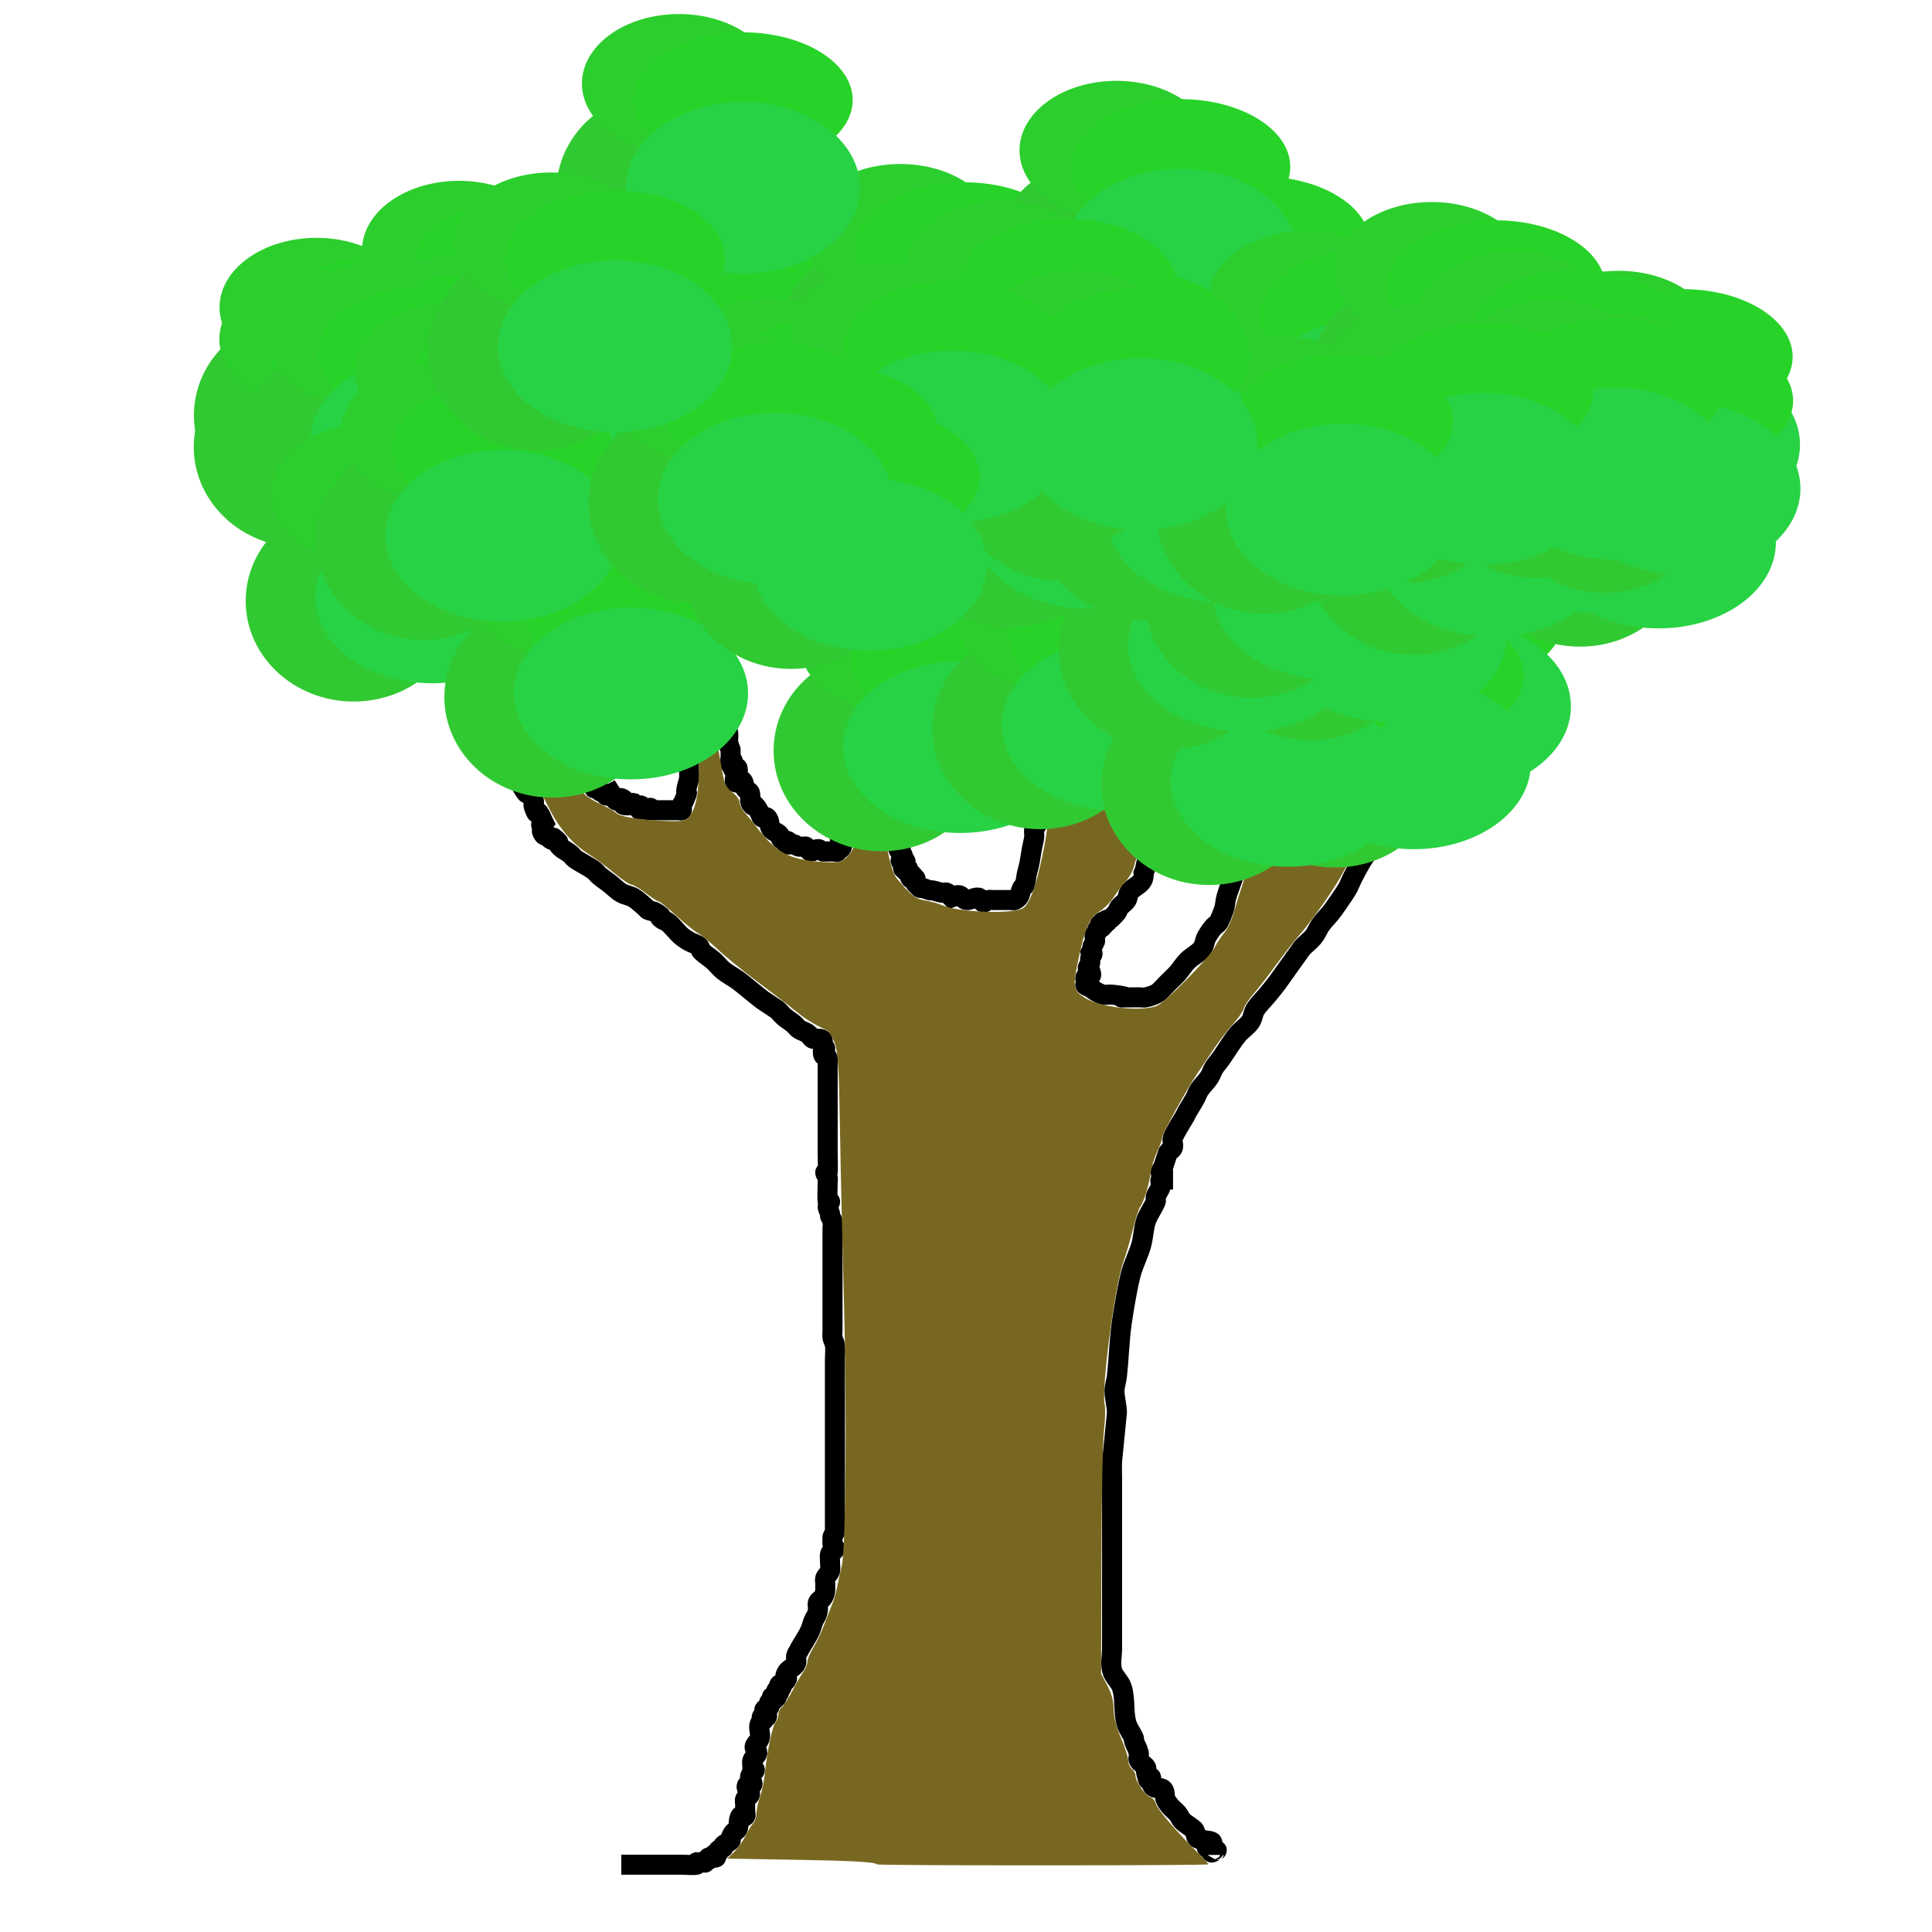 <?xml version="1.0" encoding="UTF-8" standalone="no"?>
<!-- Created with Inkscape (http://www.inkscape.org/) -->

<svg
   xmlns:dc="http://purl.org/dc/elements/1.1/"
   xmlns:cc="http://creativecommons.org/ns#"
   xmlns:rdf="http://www.w3.org/1999/02/22-rdf-syntax-ns#"
   xmlns:svg="http://www.w3.org/2000/svg"
   xmlns="http://www.w3.org/2000/svg"
   xmlns:xlink="http://www.w3.org/1999/xlink"
   xmlns:sodipodi="http://sodipodi.sourceforge.net/DTD/sodipodi-0.dtd"
   xmlns:inkscape="http://www.inkscape.org/namespaces/inkscape"
   width="64"
   height="64"
   id="svg4152"
   version="1.1"
   inkscape:version="0.91 r13725"
   viewBox="0 0 64 64"
   sodipodi:docname="tree.svg"
   inkscape:export-filename="/Users/chillerdragon/Desktop/git/StickGame/tree.png"
   inkscape:export-xdpi="1440"
   inkscape:export-ydpi="1440">
  <defs
     id="defs4154" />
  <sodipodi:namedview
     id="base"
     pagecolor="#ffffff"
     bordercolor="#666666"
     borderopacity="1.0"
     inkscape:pageopacity="0.0"
     inkscape:pageshadow="2"
     inkscape:zoom="8.25"
     inkscape:cx="19.178251"
     inkscape:cy="31.340133"
     inkscape:current-layer="layer1"
     showgrid="true"
     inkscape:document-units="px"
     inkscape:grid-bbox="true"
     inkscape:window-width="1440"
     inkscape:window-height="790"
     inkscape:window-x="72"
     inkscape:window-y="103"
     inkscape:window-maximized="0" />
  <g
     id="layer1"
     inkscape:label="Layer 1"
     inkscape:groupmode="layer">
    <g
       id="g4204"
       transform="matrix(0.664,0,0,0.664,10.359,19.677)">
      <path
         inkscape:connector-curvature="0"
         id="path4704"
         d="m 15.394,63.394 c 1.01,0 2.02,0 3.03,0 0.211,0 0.566,0.04 0.727,0 0.039,-0.01 -0.038,-0.108 0,-0.121 0.86,0 0.071,0.086 0.485,-0.121 0.036,-0.018 0.093,0.029 0.121,0 0.029,-0.029 -0.038,-0.108 0,-0.121 0.115,-0.038 0.255,0.054 0.364,0 0.051,-0.026 -0.147,-0.07 -0.121,-0.121 0.04,-0.081 0.179,-0.057 0.242,-0.121 0.029,-0.029 -0.029,-0.093 0,-0.121 0.064,-0.064 0.179,-0.057 0.242,-0.121 0.029,-0.029 -0.029,-0.093 0,-0.121 0.103,-0.103 0.261,-0.139 0.364,-0.242 0.029,-0.029 -0.013,-0.083 0,-0.121 0.029,-0.086 0.071,-0.167 0.121,-0.242 0.063,-0.095 0.206,-0.134 0.242,-0.242 0.065,-0.195 0.015,-0.429 0.121,-0.606 0.042,-0.069 0.185,0.057 0.242,0 0.057,-0.057 0,-0.162 0,-0.242 0,-0.121 0,-0.242 0,-0.364 0,-0.081 -0.036,-0.17 0,-0.242 0.051,-0.102 0.215,-0.132 0.242,-0.242 0.033,-0.133 -0.292,-0.314 -0.121,-0.485 0.057,-0.057 0.217,0.077 0.242,0 0.04,-0.121 -0.121,-0.236 -0.121,-0.364 0,-0.09 0.071,-0.167 0.121,-0.242 0.032,-0.048 0.121,-0.064 0.121,-0.121 0,-0.057 -0.081,-0.081 -0.121,-0.121 0,-0.121 -0.038,-0.249 0,-0.364 0.046,-0.138 0.214,-0.221 0.242,-0.364 0.028,-0.14 -0.196,-0.214 -0.121,-0.364 0.065,-0.13 0.196,-0.225 0.242,-0.364 0.077,-0.23 -0.09,-0.502 0,-0.727 0.042,-0.106 0.191,-0.14 0.242,-0.242 0.018,-0.036 -0.093,0.029 -0.121,0 -0.029,-0.029 -0.036,-0.103 0,-0.121 0.072,-0.036 0.206,0.072 0.242,0 0.04,-0.081 -0.057,-0.179 -0.121,-0.242 -0.029,-0.029 0.04,0.121 0,0.121 -0.04,0 0,-0.081 0,-0.121 0,-0.04 -0.029,-0.093 0,-0.121 0.064,-0.064 0.179,-0.057 0.242,-0.121 0.057,-0.057 -0.057,-0.185 0,-0.242 0.064,-0.064 0.202,-0.04 0.242,-0.121 0.026,-0.051 -0.121,-0.064 -0.121,-0.121 0,-0.081 0.242,0.081 0.242,0 0,-0.057 -0.064,-0.121 -0.121,-0.121 -0.04,0 -0.029,0.093 0,0.121 0.029,0.029 0.093,0.029 0.121,0 0.029,-0.029 -0.018,-0.085 0,-0.121 0.026,-0.051 0.121,-0.064 0.121,-0.121 0,-0.04 -0.093,0.029 -0.121,0 -0.029,-0.029 -0.029,-0.093 0,-0.121 0.064,-0.064 0.202,-0.04 0.242,-0.121 0.026,-0.051 -0.147,-0.07 -0.121,-0.121 0.04,-0.081 0.179,-0.057 0.242,-0.121 0.372,-0.372 -0.071,-0.101 0.121,-0.485 0.102,-0.204 0.4,-0.273 0.485,-0.485 0.045,-0.113 -0.024,-0.245 0,-0.364 0.018,-0.089 0.081,-0.162 0.121,-0.242 0.187,-0.373 0.45,-0.701 0.606,-1.091 0.047,-0.119 0.074,-0.245 0.121,-0.364 0.113,-0.283 0.185,-0.261 0.242,-0.606 0.02,-0.12 -0.045,-0.251 0,-0.364 0.042,-0.106 0.184,-0.144 0.242,-0.242 0.16,-0.266 0.121,-0.438 0.121,-0.727 0,-0.081 -0.03,-0.167 0,-0.242 0.054,-0.135 0.196,-0.225 0.242,-0.364 0.037,-0.11 -0.042,-0.765 0,-0.848 0.051,-0.102 0.215,-0.132 0.242,-0.242 0.022,-0.088 -0.099,-0.155 -0.121,-0.242 -0.02,-0.078 0,-0.162 0,-0.242 0,-0.04 -0.013,-0.083 0,-0.121 0.029,-0.086 0.093,-0.157 0.121,-0.242 0.013,-0.038 0,-0.081 0,-0.121 0,-0.121 0,-0.242 0,-0.364 0,-0.242 0,-0.485 0,-0.727 0,-0.687 0,-1.374 0,-2.061 0,-1.212 0,-2.424 0,-3.636 0,-0.566 0,-1.131 0,-1.697 0,-0.242 0.034,-0.487 0,-0.727 -0.018,-0.126 -0.1,-0.238 -0.121,-0.364 -0.02,-0.12 0,-0.242 0,-0.364 0,-0.364 0,-0.727 0,-1.091 0,-1.01 0,-2.02 0,-3.03 0,-0.323 0,-0.646 0,-0.97 0,-0.121 0.024,-0.245 0,-0.364 -0.018,-0.089 -0.093,-0.157 -0.121,-0.242 -0.013,-0.038 0.01,-0.082 0,-0.121 -0.031,-0.124 -0.121,-0.236 -0.121,-0.364 0,-0.09 0.121,-0.152 0.121,-0.242 0,-0.04 -0.108,0.038 -0.121,0 -0.026,-0.078 0,-0.805 0,-0.97 0,-0.081 0.026,-0.166 0,-0.242 -0.029,-0.086 -0.121,-0.152 -0.121,-0.242 0,-0.04 0.108,0.038 0.121,0 0.024,-0.073 0,-0.866 0,-0.97 0,-0.687 0,-1.374 0,-2.061 0,-0.646 0,-1.293 0,-1.939 0,-0.162 0,-0.323 0,-0.485 0,-0.081 0.026,-0.166 0,-0.242 -0.092,-0.277 -0.242,0.075 -0.242,-0.364 0,-0.057 0.121,-0.064 0.121,-0.121 0,-0.057 -0.096,-0.07 -0.121,-0.121 -0.018,-0.036 0.018,-0.085 0,-0.121 -0.026,-0.051 -0.121,-0.064 -0.121,-0.121 0,-0.04 0.121,0.04 0.121,0 0,-0.212 -0.419,-0.088 -0.485,-0.121 -0.102,-0.051 -0.151,-0.174 -0.242,-0.242 C 24.583,21.831 24.387,21.805 24.242,21.697 24.151,21.628 24.088,21.528 24,21.455 23.845,21.325 23.669,21.222 23.515,21.091 23.385,20.979 23.287,20.833 23.152,20.727 22.209,20.099 22.652,20.424 21.818,19.758 21.616,19.596 21.421,19.425 21.212,19.273 20.976,19.101 20.712,18.97 20.485,18.788 20.306,18.645 20.171,18.455 20,18.303 c -0.193,-0.172 -0.423,-0.302 -0.606,-0.485 -0.064,-0.064 -0.051,-0.186 -0.121,-0.242 -0.141,-0.113 -0.328,-0.153 -0.485,-0.242 -0.126,-0.072 -0.25,-0.151 -0.364,-0.242 -0.249,-0.199 -0.476,-0.539 -0.727,-0.727 -0.072,-0.054 -0.167,-0.071 -0.242,-0.121 -0.364,-0.242 0.242,0 -0.364,-0.364 -0.11,-0.066 -0.249,-0.064 -0.364,-0.121 -0.051,-0.026 -0.077,-0.085 -0.121,-0.121 C 16.407,15.471 16.222,15.285 16,15.152 15.813,15.04 15.581,15.021 15.394,14.909 c -0.222,-0.133 -0.402,-0.326 -0.606,-0.485 -0.159,-0.124 -0.33,-0.234 -0.485,-0.364 -0.088,-0.073 -0.153,-0.171 -0.242,-0.242 -0.292,-0.233 -0.672,-0.393 -0.97,-0.606 -0.093,-0.066 -0.153,-0.171 -0.242,-0.242 -0.232,-0.185 -0.439,-0.234 -0.606,-0.485 -0.022,-0.034 0.029,-0.093 0,-0.121 -0.473,-0.473 -0.065,0.028 -0.364,-0.121 -0.051,-0.026 -0.074,-0.09 -0.121,-0.121 -0.075,-0.05 -0.192,-0.046 -0.242,-0.121 -0.242,-0.364 0.121,-0.121 0,-0.364 -0.026,-0.051 -0.121,-0.064 -0.121,-0.121 0,-0.057 0.081,-0.081 0.121,-0.121 -0.081,-0.162 -0.134,-0.34 -0.242,-0.485 -0.024,-0.032 -0.103,0.036 -0.121,0 -0.368,-0.736 0.173,-0.254 -0.364,-0.97 -0.024,-0.032 -0.093,0.029 -0.121,0 -0.095,-0.095 -0.3,-0.447 -0.364,-0.606 -0.047,-0.119 -0.064,-0.249 -0.121,-0.364 -0.026,-0.051 -0.103,-0.067 -0.121,-0.121 -0.026,-0.077 0.026,-0.166 0,-0.242 -0.036,-0.108 -0.191,-0.14 -0.242,-0.242 -0.036,-0.072 0.036,-0.17 0,-0.242 C 9.793,8.07 9.697,8.057 9.697,8 c 0,-0.04 0.121,-0.04 0.121,0 0,0.04 -0.093,0.029 -0.121,0 -0.029,-0.029 0,-0.081 0,-0.121 0,-0.081 0,-0.162 0,-0.242 0,-0.04 0,0.162 0,0.121 0,-0.687 0,-1.374 0,-2.061 0,-0.04 0,0.162 0,0.121 0,-0.081 0,-0.162 0,-0.242 0,-0.04 -0.04,0.121 0,0.121 0.201,0 0.085,-0.17 0.121,-0.242 0.026,-0.051 0.09,-0.074 0.121,-0.121 0.015,-0.023 0.235,-0.477 0.242,-0.485 0.029,-0.029 0.085,0.018 0.121,0 0.193,-0.097 0.049,-0.146 0.242,-0.242 0.036,-0.018 0.103,0.036 0.121,0 0.036,-0.072 0,-0.162 0,-0.242 0,-0.04 -0.04,0.121 0,0.121 0.057,0 0.081,-0.162 0.121,-0.121 0.057,0.057 -0.072,0.206 0,0.242 0.081,0.04 0.179,-0.185 0.242,-0.121 0.086,0.086 -0.029,0.246 0,0.364 0.014,0.055 0.096,0.07 0.121,0.121 0.057,0.114 0.045,0.261 0.121,0.364 0.054,0.072 0.179,0.057 0.242,0.121 0.029,0.029 -0.029,0.093 0,0.121 0.064,0.064 0.202,0.04 0.242,0.121 0.054,0.108 -0.038,0.249 0,0.364 0.013,0.038 0.093,-0.029 0.121,0 0.128,0.128 0.115,0.357 0.242,0.485 0.029,0.029 -0.029,-0.15 0,-0.121 0.064,0.064 0.093,0.157 0.121,0.242 0.013,0.038 -0.04,0.121 0,0.121 0.057,0 0.064,-0.121 0.121,-0.121 0.009,0 -0.011,0.341 0,0.364 0.026,0.051 0.096,0.07 0.121,0.121 0.057,0.114 0.09,0.24 0.121,0.364 0.01,0.039 -0.018,0.085 0,0.121 0.026,0.051 0.107,0.066 0.121,0.121 0,0.121 0,0.242 0,0.364 0.04,0.04 0.103,0.067 0.121,0.121 0.026,0.077 -0.057,0.185 0,0.242 0.04,0.04 0.096,-0.172 0.121,-0.121 0.054,0.108 -0.038,0.249 0,0.364 0.013,0.038 0.093,-0.029 0.121,0 0.029,0.029 -0.018,0.085 0,0.121 0.252,0.504 0.049,-0.072 0.121,0 0.064,0.064 0.057,0.179 0.121,0.242 0.029,0.029 -0.04,-0.121 0,-0.121 0.04,0 -0.018,0.085 0,0.121 0.026,0.051 0.064,0.121 0.121,0.121 0.057,0 0.081,-0.162 0.121,-0.121 0.057,0.057 -0.036,0.17 0,0.242 0.018,0.036 0.085,-0.018 0.121,0 0.051,0.026 0.064,0.121 0.121,0.121 0.057,0 0.07,-0.147 0.121,-0.121 0.081,0.04 0.093,0.157 0.121,0.242 0.013,0.038 -0.04,0.121 0,0.121 0.057,0 0.07,-0.147 0.121,-0.121 0.081,0.04 0.057,0.179 0.121,0.242 0.064,0.064 0.167,0.071 0.242,0.121 0.048,0.032 0.064,0.121 0.121,0.121 0.09,0 0.162,-0.081 0.242,-0.121 0.081,0.121 0.112,0.298 0.242,0.364 0.081,0.04 0.157,-0.15 0.242,-0.121 0.485,0.162 -0.283,0.364 0.364,0.364 0.09,0 0.155,-0.143 0.242,-0.121 0.687,0.687 -0.04,0.121 0.364,0.121 0.057,0 0.074,0.09 0.121,0.121 0.075,0.05 0.152,0.121 0.242,0.121 0.057,0 0.064,-0.121 0.121,-0.121 0.057,0 0.07,0.096 0.121,0.121 0.036,0.018 0.081,0 0.121,0 0.081,0 0.162,0 0.242,0 0.283,0 0.566,0 0.848,0 0.04,0 0.081,0 0.121,0 0.04,0 0.103,0.036 0.121,0 0.036,-0.072 -0.02,-0.164 0,-0.242 0.022,-0.088 0.088,-0.159 0.121,-0.242 0.293,-0.733 0.029,-0.051 0.121,-0.606 0.027,-0.164 0.101,-0.32 0.121,-0.485 0.02,-0.16 0,-0.323 0,-0.485 0,-0.323 0,-0.646 0,-0.97 0,-0.489 0.065,-0.988 -0.121,-1.455 -0.021,-0.053 -0.096,-0.07 -0.121,-0.121 -0.018,-0.036 0.018,-0.085 0,-0.121 -0.026,-0.051 -0.096,-0.07 -0.121,-0.121 -0.018,-0.036 0.018,-0.085 0,-0.121 -0.026,-0.051 -0.07,-0.096 -0.121,-0.121 -0.036,-0.018 -0.103,0.036 -0.121,0 -0.036,-0.072 0,-0.162 0,-0.242 0,-0.04 0.029,-0.093 0,-0.121 -0.103,-0.103 -0.261,-0.139 -0.364,-0.242 -0.029,-0.029 0.018,-0.085 0,-0.121 C 17.793,4.919 17.723,4.9 17.697,4.848 17.64,4.734 17.647,4.591 17.576,4.485 c -0.022,-0.034 -0.081,0 -0.121,0 -0.04,-0.04 -0.096,-0.07 -0.121,-0.121 -0.018,-0.036 0.018,-0.085 0,-0.121 -0.026,-0.051 -0.081,-0.081 -0.121,-0.121 -0.095,-0.095 -0.294,-0.259 -0.364,-0.364 -0.05,-0.075 -0.093,-0.157 -0.121,-0.242 -0.013,-0.038 0.04,-0.121 0,-0.121 -0.057,0 -0.081,0.162 -0.121,0.121 -0.057,-0.057 0,-0.162 0,-0.242 0,-0.04 0.04,0.121 0,0.121 -0.04,0 -0.036,-0.103 0,-0.121 0.108,-0.054 0.242,0 0.364,0 0.277,0 0.313,-0.026 0.606,0.121 0.361,0.18 0.423,0.379 0.848,0.485 0.157,0.039 0.323,0 0.485,0 0.081,0 0.185,-0.057 0.242,0 0.09,0.09 0.012,0.298 0.121,0.364 0.139,0.083 0.325,-0.027 0.485,0 0.089,0.015 0.157,0.093 0.242,0.121 0.038,0.013 0.093,-0.029 0.121,0 0.064,0.064 0.04,0.202 0.121,0.242 0.051,0.026 0.121,-0.178 0.121,-0.121 0,0.09 -0.121,0.152 -0.121,0.242 0,0.057 0.081,-0.162 0.121,-0.121 0.121,0.121 -0.061,0.242 0,0.364 0.026,0.051 0.103,0.067 0.121,0.121 0.051,0.153 -0.032,0.326 0,0.485 0.025,0.125 0.121,0.236 0.121,0.364 0,0.128 -0.121,0.236 -0.121,0.364 0,0.457 0.17,0.244 0.242,0.606 0.024,0.119 0,0.242 0,0.364 0,0.04 -0.01,0.082 0,0.121 C 20.874,7.981 20.848,7.537 20.848,8 c 0,0.121 0,0.242 0,0.364 0,0.04 -0.04,-0.121 0,-0.121 0.081,0 -0.081,0.242 0,0.242 0.342,0 -0.165,-0.617 0.121,0.242 0.072,0.217 0.242,-0.336 0.242,0.121 0,0.09 -0.143,0.155 -0.121,0.242 -0.167,0.614 0.283,0.121 0.364,0.242 0.071,0.106 0.064,0.249 0.121,0.364 0.051,0.102 0.215,0.132 0.242,0.242 0.073,0.292 -0.109,0.376 0.121,0.606 0.029,0.029 0.093,-0.029 0.121,0 0.103,0.103 0.167,0.239 0.242,0.364 0.046,0.077 0.046,0.192 0.121,0.242 0.067,0.045 0.185,-0.057 0.242,0 0.19,0.19 0.052,0.416 0.242,0.606 0.103,0.103 0.261,0.139 0.364,0.242 0.064,0.064 0.049,0.188 0.121,0.242 0.102,0.077 0.273,0.031 0.364,0.121 0.04,0.04 -0.172,0.096 -0.121,0.121 0.108,0.054 0.245,-0.024 0.364,0 0.089,0.018 0.155,0.099 0.242,0.121 0.078,0.02 0.162,0 0.242,0 0.04,0 0.088,-0.022 0.121,0 0.095,0.063 0.13,0.22 0.242,0.242 0.125,0.025 0.236,-0.121 0.364,-0.121 0.09,0 0.157,0.093 0.242,0.121 0.038,0.013 0.081,0 0.121,0 0.162,0 0.323,0 0.485,0 0.04,0 0.121,-0.04 0.121,0 0,0.04 -0.15,0.029 -0.121,0 0.162,-0.162 0.364,-0.04 0.364,-0.364 0,-0.09 -0.139,-0.154 -0.121,-0.242 0.029,-0.143 0.155,-0.247 0.242,-0.364 0.034,-0.046 0.11,-0.065 0.121,-0.121 0.032,-0.158 -0.027,-0.325 0,-0.485 0.015,-0.089 0.121,-0.152 0.121,-0.242 0,-0.206 -0.147,-0.402 -0.121,-0.606 0.018,-0.145 0.214,-0.221 0.242,-0.364 0.018,-0.089 -0.099,-0.155 -0.121,-0.242 -0.02,-0.078 0,-0.162 0,-0.242 0,-0.242 0,-0.485 0,-0.727 0,-0.121 0,-0.242 0,-0.364 0,-0.081 0.02,-0.164 0,-0.242 C 26.766,8.155 26.684,8.089 26.667,8 c -0.024,-0.119 0.038,-0.249 0,-0.364 -0.046,-0.138 -0.196,-0.225 -0.242,-0.364 -0.013,-0.038 0.131,0.039 0.121,0 -0.044,-0.175 -0.199,-0.31 -0.242,-0.485 -0.039,-0.157 0,-0.323 0,-0.485 0,-0.04 0.022,-0.088 0,-0.121 -0.063,-0.095 -0.22,-0.13 -0.242,-0.242 -0.025,-0.125 0.096,-0.238 0.121,-0.364 0.016,-0.079 0,-0.162 0,-0.242 0,-0.242 0,-0.485 0,-0.727 0,-0.081 0,-0.162 0,-0.242 0,-0.04 0,0.162 0,0.121 0,-0.795 0,0.431 0,-0.364 0,-0.04 0,0.162 0,0.121 0,-0.081 -0.057,-0.185 0,-0.242 0.006,-0.006 0.595,0.007 0.606,0 0.067,-0.045 -0.057,-0.185 0,-0.242 0.09,-0.09 0.242,-0.081 0.364,-0.121 0.121,-0.04 0.245,-0.074 0.364,-0.121 0.084,-0.034 0.157,-0.093 0.242,-0.121 0.364,-0.121 -0.242,0.242 0.364,0 0.121,-0.081 0.242,-0.162 0.364,-0.242 0.04,0.04 0.064,0.121 0.121,0.121 0.09,0 0.179,-0.057 0.242,-0.121 0.029,-0.029 -0.04,-0.121 0,-0.121 0.09,0 0.157,0.093 0.242,0.121 0.038,0.013 0.081,0 0.121,0 0.242,0 0.485,0 0.727,0 0.04,0 0.121,-0.04 0.121,0 0,0.04 -0.15,-0.029 -0.121,0 0.064,0.064 0.167,0.071 0.242,0.121 0.048,0.032 0.096,0.07 0.121,0.121 0.018,0.036 -0.04,0.121 0,0.121 0.057,0 0.121,-0.064 0.121,-0.121 0,-0.04 -0.103,-0.036 -0.121,0 -0.036,0.072 0,0.162 0,0.242 0,0.04 0,-0.162 0,-0.121 0,0.081 0,0.162 0,0.242 0,0.04 0,-0.162 0,-0.121 0,0.804 -0.057,-0.171 0.121,0.364 0.026,0.077 0,0.162 0,0.242 0,0.04 0,-0.162 0,-0.121 0,0.202 0,0.404 0,0.606 0,0.04 -0.04,-0.121 0,-0.121 0.04,0 0,0.081 0,0.121 0,0.08 0.023,0.295 0,0.364 -0.081,0.242 -0.283,0.364 -0.364,0.606 -0.038,0.115 0.029,0.246 0,0.364 -0.014,0.055 -0.103,0.067 -0.121,0.121 -0.026,0.077 0.02,0.164 0,0.242 -0.022,0.088 -0.081,0.162 -0.121,0.242 -0.04,0.162 -0.094,0.321 -0.121,0.485 -0.013,0.08 0.026,0.166 0,0.242 -0.057,0.171 -0.162,0.323 -0.242,0.485 -0.04,0.081 -0.121,0.152 -0.121,0.242 0,0.128 0.121,0.236 0.121,0.364 0,0.057 -0.107,0.066 -0.121,0.121 -0.029,0.118 0.045,0.251 0,0.364 -0.042,0.106 -0.22,0.13 -0.242,0.242 -0.025,0.125 0.146,0.238 0.121,0.364 -0.022,0.112 -0.206,0.134 -0.242,0.242 -0.018,0.054 0.103,0.067 0.121,0.121 0.026,0.077 0.026,0.166 0,0.242 -0.018,0.054 -0.103,0.067 -0.121,0.121 -0.026,0.077 0,0.162 0,0.242 0,0.081 0,0.162 0,0.242 0,0.202 0,0.404 0,0.606 0,0.081 -0.02,0.164 0,0.242 0.022,0.088 0.099,0.155 0.121,0.242 0.02,0.078 -0.026,0.166 0,0.242 0.193,0.578 0.242,-0.923 0.242,0.606 0,0.04 -0.134,-0.038 -0.121,0 0.046,0.138 0.214,0.221 0.242,0.364 0.018,0.089 -0.162,0.162 -0.121,0.242 0.036,0.072 0.217,-0.077 0.242,0 0.04,0.121 -0.162,0.242 -0.121,0.364 0.026,0.077 0.185,-0.057 0.242,0 0.04,0.04 -0.147,0.07 -0.121,0.121 8.68e-4,0.002 0.364,0.149 0.364,0.242 0,0.057 -0.162,0.081 -0.121,0.121 0.057,0.057 0.185,-0.057 0.242,0 0.057,0.057 -0.026,0.166 0,0.242 0.018,0.054 0.081,0.081 0.121,0.121 0.04,0.04 0.07,0.096 0.121,0.121 0.036,0.018 0.082,-0.01 0.121,0 0.124,0.031 0.24,0.09 0.364,0.121 0.039,0.01 0.082,-0.008 0.121,0 0.163,0.033 0.321,0.094 0.485,0.121 0.08,0.013 0.17,-0.036 0.242,0 0.102,0.051 0.162,0.162 0.242,0.242 0.121,-0.04 0.238,-0.142 0.364,-0.121 0.144,0.024 0.219,0.224 0.364,0.242 0.204,0.026 0.402,-0.15 0.606,-0.121 0.113,0.016 0.132,0.215 0.242,0.242 0.088,0.022 0.155,-0.099 0.242,-0.121 0.078,-0.02 0.162,0 0.242,0 0.283,0 0.566,0 0.848,0 0.081,0 0.17,0.036 0.242,0 0.316,-0.158 0.225,-0.33 0.364,-0.606 0.026,-0.051 0.103,-0.067 0.121,-0.121 0.065,-0.195 0.077,-0.405 0.121,-0.606 0.036,-0.163 0.089,-0.321 0.121,-0.485 0.048,-0.241 0.077,-0.485 0.121,-0.727 0.037,-0.203 0.096,-0.402 0.121,-0.606 0.015,-0.12 -0.033,-0.247 0,-0.364 0.05,-0.174 0.22,-0.306 0.242,-0.485 -0.084,-0.337 -0.169,-0.511 -0.121,-0.848 0.024,-0.165 0.089,-0.321 0.121,-0.485 0.008,-0.04 0,-0.081 0,-0.121 0,-0.202 0,-0.404 0,-0.606 0,-0.444 0,-0.889 0,-1.333 0,-0.404 0,-0.808 0,-1.212 0,-0.121 0.024,-0.245 0,-0.364 -0.018,-0.089 -0.099,-0.155 -0.121,-0.242 -0.02,-0.078 0,-0.162 0,-0.242 0,-0.081 0,-0.162 0,-0.242 0,-0.04 -0.029,-0.093 0,-0.121 0.226,-0.226 0.355,-0.056 0.485,-0.121 0.051,-0.026 0.066,-0.107 0.121,-0.121 0.118,-0.029 0.242,0 0.364,0 0.121,0 0.242,0 0.364,0 0.485,0 0.97,0 1.455,0 0.606,0 1.212,0 1.818,0 0.162,0 0.323,0 0.485,0 0.081,0 0.162,0 0.242,0 0.04,0 0.083,-0.013 0.121,0 0.22,0.073 0.225,0.104 0.364,0.242 0.081,0.081 0.174,0.151 0.242,0.242 0.197,0.263 0.296,0.787 0.364,1.091 0.045,0.201 0.077,0.405 0.121,0.606 0.036,0.163 0.121,0.318 0.121,0.485 0,0.246 -0.101,0.482 -0.121,0.727 -0.02,0.242 0,0.485 0,0.727 0,0.444 0.032,0.89 0,1.333 -0.009,0.127 -0.085,0.241 -0.121,0.364 -0.166,0.564 -0.261,1.153 -0.485,1.697 -0.065,0.159 -0.287,0.21 -0.364,0.364 -0.132,0.263 -0.119,0.581 -0.242,0.848 0.065,0.562 -0.519,0.623 -0.727,0.97 -0.066,0.11 -0.05,0.257 -0.121,0.364 -0.095,0.143 -0.257,0.23 -0.364,0.364 -0.056,0.071 -0.071,0.167 -0.121,0.242 -0.034,0.051 -0.313,0.339 -0.364,0.364 -0.036,0.018 -0.085,-0.018 -0.121,0 -0.051,0.026 -0.121,0.064 -0.121,0.121 0,0.04 0.162,0 0.121,0 -0.081,0 -0.185,-0.057 -0.242,0 -0.04,0.04 0.162,0.081 0.121,0.121 -0.057,0.057 -0.185,-0.057 -0.242,0 -0.04,0.04 0.147,0.07 0.121,0.121 -0.04,0.081 -0.179,0.057 -0.242,0.121 -0.029,0.029 0.018,0.085 0,0.121 -0.026,0.051 -0.103,0.067 -0.121,0.121 -0.077,0.109 0.038,0.249 0,0.364 -0.016,0.047 -0.242,0.468 -0.242,0.485 0,0.057 0.121,0.064 0.121,0.121 0,0.09 -0.099,0.155 -0.121,0.242 -0.02,0.078 0.02,0.164 0,0.242 -0.022,0.088 -0.121,0.152 -0.121,0.242 0,0.057 0.103,0.067 0.121,0.121 0.173,0.518 -0.121,-0.001 -0.242,0.364 -0.029,0.086 0.093,0.157 0.121,0.242 0.013,0.038 0.029,0.093 0,0.121 -0.029,0.029 -0.15,-0.029 -0.121,0 0.064,0.064 0.165,0.075 0.242,0.121 0.125,0.075 0.233,0.177 0.364,0.242 C 39.6,20.103 39.474,19.934 40,20 c 1.44,0.18 -0.73,0.121 1.212,0.121 0.121,0 0.246,0.029 0.364,0 0.655,-0.164 0.624,-0.26 1.091,-0.727 0.162,-0.162 0.333,-0.314 0.485,-0.485 0.172,-0.193 0.302,-0.423 0.485,-0.606 0.223,-0.223 0.53,-0.36 0.727,-0.606 0.136,-0.17 0.13,-0.419 0.242,-0.606 0.589,-0.982 0.437,-0.203 0.848,-1.333 0.07,-0.194 0.067,-0.407 0.121,-0.606 0.134,-0.493 0.35,-0.961 0.485,-1.455 0.082,-0.299 0.192,-1.056 0.242,-1.333 0.081,-0.444 0.162,-0.889 0.242,-1.333 0.037,-0.203 0.092,-0.402 0.121,-0.606 0.011,-0.08 -0.03,-0.167 0,-0.242 0.054,-0.135 0.185,-0.23 0.242,-0.364 0.066,-0.153 0.075,-0.325 0.121,-0.485 0.035,-0.123 0.096,-0.238 0.121,-0.364 0.016,-0.079 -0.02,-0.164 0,-0.242 C 47.171,8.649 47.464,8.077 47.515,8 c 0.032,-0.048 0.096,-0.07 0.121,-0.121 0.057,-0.114 0.045,-0.261 0.121,-0.364 0.108,-0.145 0.357,-0.115 0.485,-0.242 0.064,-0.064 0.057,-0.179 0.121,-0.242 0.46,-0.46 0.234,-0.068 0.727,-0.364 0.098,-0.059 0.162,-0.162 0.242,-0.242 0.04,-0.04 0.068,-0.1 0.121,-0.121 0.155,-0.062 0.33,-0.059 0.485,-0.121 0.053,-0.021 0.068,-0.1 0.121,-0.121 0.155,-0.062 0.33,-0.059 0.485,-0.121 0.053,-0.021 0.067,-0.103 0.121,-0.121 0.077,-0.026 0.162,0 0.242,0 0.081,0 0.162,0 0.242,0 0.078,0 0.456,-0.029 0.485,0 0.09,0.09 0.055,0.254 0.121,0.364 0.059,0.098 0.184,0.144 0.242,0.242 0.066,0.11 0.064,0.249 0.121,0.364 0.065,0.13 0.185,0.23 0.242,0.364 0.066,0.153 0.063,0.329 0.121,0.485 0.063,0.169 0.179,0.316 0.242,0.485 0.058,0.156 0.054,0.333 0.121,0.485 0.096,0.215 0.299,0.38 0.364,0.606 0.025,0.087 -0.143,0.155 -0.121,0.242 0.028,0.111 0.2,0.136 0.242,0.242 0.045,0.113 0,0.242 0,0.364 0,0.121 0,0.242 0,0.364 0,0.364 0,0.727 0,1.091 0,0.081 0.016,0.163 0,0.242 -0.084,0.421 -0.204,0.474 -0.485,0.848 -0.371,0.495 -0.416,0.519 -0.727,1.091 -0.649,1.19 -0.121,0.515 -1.212,2.061 -0.182,0.258 -0.42,0.472 -0.606,0.727 -0.139,0.191 -0.216,0.422 -0.364,0.606 -0.178,0.223 -0.423,0.387 -0.606,0.606 -0.001,0.001 -1.209,1.692 -1.212,1.697 -0.155,0.207 -0.321,0.406 -0.485,0.606 -0.2,0.244 -0.437,0.461 -0.606,0.727 -0.117,0.184 -0.118,0.428 -0.242,0.606 -0.164,0.234 -0.416,0.393 -0.606,0.606 -0.266,0.3 -0.644,0.92 -0.848,1.212 -0.116,0.166 -0.257,0.314 -0.364,0.485 -0.096,0.153 -0.142,0.335 -0.242,0.485 -0.144,0.215 -0.341,0.391 -0.485,0.606 -0.1,0.15 -0.155,0.327 -0.242,0.485 -0.114,0.206 -0.247,0.402 -0.364,0.606 -0.045,0.078 -0.076,0.164 -0.121,0.242 -0.124,0.217 -0.513,0.812 -0.606,1.091 -0.051,0.153 0.072,0.34 0,0.485 -0.051,0.102 -0.184,0.144 -0.242,0.242 -0.002,0.004 -0.236,0.712 -0.242,0.727 -0.034,0.084 -0.121,0.152 -0.121,0.242 0,0.04 0.108,-0.038 0.121,0 0,0.121 0,0.242 0,0.364 -0.04,0 -0.108,-0.038 -0.121,0 -0.038,0.115 0.033,0.247 0,0.364 -0.05,0.174 -0.185,0.313 -0.242,0.485 -0.026,0.077 0.03,0.167 0,0.242 -0.134,0.336 -0.371,0.627 -0.485,0.97 -0.13,0.391 -0.129,0.816 -0.242,1.212 -0.13,0.455 -0.349,0.88 -0.485,1.333 -0.171,0.568 -0.417,2.046 -0.485,2.545 -0.131,0.961 -0.134,1.689 -0.242,2.667 C 40.094,39.275 40,39.512 40,39.758 c 0,0.366 0.121,0.725 0.121,1.091 0,0.005 -0.242,2.412 -0.242,2.424 -0.017,0.282 0,0.566 0,0.848 0,0.323 0,0.646 0,0.97 0,0.808 0,1.616 0,2.424 0,1.209 0,2.697 0,4.242 0,0.283 0,0.566 0,0.848 0,0.364 -0.088,0.738 0,1.091 0.079,0.316 0.382,0.539 0.485,0.848 0.193,0.58 0.063,1.234 0.242,1.818 0.08,0.259 0.257,0.478 0.364,0.727 0.016,0.037 -0.013,0.083 0,0.121 0.069,0.206 0.19,0.395 0.242,0.606 0.029,0.118 -0.054,0.255 0,0.364 0.077,0.153 0.275,0.217 0.364,0.364 0.042,0.069 -0.02,0.164 0,0.242 0.204,0.816 0.002,0.002 0.242,0.242 0.029,0.029 0,0.081 0,0.121 0.04,0.121 0.021,0.284 0.121,0.364 0.13,0.104 0.367,0.003 0.485,0.121 0.118,0.118 0.056,0.332 0.121,0.485 0.057,0.134 0.149,0.252 0.242,0.364 0.11,0.132 0.254,0.232 0.364,0.364 0.093,0.112 0.139,0.261 0.242,0.364 0.143,0.143 0.327,0.237 0.485,0.364 0.045,0.036 0.096,0.07 0.121,0.121 0.057,0.114 0.031,0.273 0.121,0.364 0.09,0.09 0.254,0.055 0.364,0.121 0.868,0.059 0.031,0.273 0.121,0.364 0.09,0.09 0.249,0.064 0.364,0.121 0.036,0.018 -0.093,-0.029 -0.121,0 -0.029,0.029 -0.04,0.121 0,0.121 0.09,0 0.152,-0.121 0.242,-0.121 0.057,0 -0.096,0.07 -0.121,0.121 -0.018,0.036 0,0.081 0,0.121"
         style="fill:none;fill-rule:evenodd;stroke:#000000;stroke-width:1px;stroke-linecap:butt;stroke-linejoin:miter;stroke-opacity:1" />
      <path
         inkscape:connector-curvature="0"
         id="path4710"
         d="M 28.15,63.376 C 28.029,63.255 26.906,63.195 23.868,63.144 l -3.18,-0.053 0.332,-0.328 c 0.182,-0.181 0.441,-0.545 0.574,-0.811 0.133,-0.265 0.311,-0.555 0.394,-0.644 0.083,-0.089 0.152,-0.308 0.153,-0.487 9.69e-4,-0.179 0.082,-0.556 0.181,-0.839 0.099,-0.283 0.206,-0.801 0.238,-1.152 0.095,-1.022 0.382,-2.398 0.532,-2.547 0.076,-0.076 0.138,-0.244 0.138,-0.373 0,-0.129 0.077,-0.296 0.17,-0.37 0.094,-0.074 0.332,-0.442 0.529,-0.818 0.197,-0.376 0.448,-0.811 0.557,-0.966 0.109,-0.156 0.198,-0.381 0.198,-0.501 0,-0.12 0.126,-0.421 0.281,-0.67 0.154,-0.249 0.405,-0.779 0.556,-1.179 0.152,-0.4 0.333,-0.864 0.404,-1.03 0.071,-0.167 0.175,-0.535 0.232,-0.818 0.057,-0.283 0.165,-0.774 0.24,-1.091 0.2,-0.842 0.255,-7.93 0.104,-13.242 -0.071,-2.5 -0.159,-6.286 -0.194,-8.413 -0.054,-3.205 -0.099,-3.961 -0.267,-4.411 -0.112,-0.299 -0.285,-0.582 -0.385,-0.63 -0.688,-0.327 -1.099,-0.582 -1.576,-0.975 -0.3,-0.248 -1.145,-0.898 -1.879,-1.445 -0.733,-0.547 -1.63,-1.277 -1.992,-1.621 -0.362,-0.344 -0.805,-0.707 -0.985,-0.807 -0.179,-0.1 -0.668,-0.495 -1.087,-0.879 -0.418,-0.383 -0.806,-0.697 -0.863,-0.697 -0.056,0 -0.352,-0.191 -0.658,-0.424 -0.306,-0.233 -0.629,-0.424 -0.718,-0.424 -0.089,0 -0.48,-0.265 -0.87,-0.588 -0.389,-0.323 -0.932,-0.729 -1.207,-0.901 -0.874,-0.547 -1.536,-1.319 -2.08,-2.425 -0.285,-0.581 -0.564,-1.055 -0.62,-1.055 -0.055,0 -0.272,-0.408 -0.481,-0.906 -0.319,-0.759 -0.38,-1.06 -0.376,-1.848 0.002,-0.523 0.072,-1.064 0.157,-1.217 l 0.153,-0.275 0.297,0.396 c 0.164,0.218 0.352,0.488 0.419,0.6 0.611,1.024 0.779,1.36 0.853,1.703 0.15,0.692 0.561,1.432 0.89,1.602 0.175,0.09 0.413,0.27 0.53,0.399 0.117,0.129 0.498,0.366 0.848,0.526 0.35,0.161 0.671,0.34 0.712,0.398 0.131,0.182 1.091,0.352 2.292,0.406 1.006,0.045 1.18,0.023 1.342,-0.168 0.395,-0.467 0.532,-1.271 0.532,-3.129 0,-1.778 -0.007,-1.829 -0.333,-2.331 -0.183,-0.282 -0.333,-0.556 -0.333,-0.609 0,-0.053 -0.123,-0.204 -0.273,-0.336 l -0.273,-0.239 0.283,-0.04 c 0.155,-0.022 0.378,0.046 0.494,0.151 C 18.972,4.714 19.207,4.8 19.378,4.8 c 0.379,0 0.47,0.186 0.593,1.212 0.085,0.71 0.333,2.194 0.541,3.244 0.047,0.239 0.217,0.494 0.428,0.645 0.192,0.137 0.35,0.352 0.35,0.477 0,0.125 0.123,0.368 0.273,0.538 0.15,0.171 0.382,0.454 0.515,0.63 1.04,1.372 1.677,1.714 3.397,1.823 0.781,0.049 0.879,0.028 1.182,-0.252 0.182,-0.168 0.33,-0.421 0.33,-0.562 0,-0.141 0.056,-0.36 0.124,-0.487 0.068,-0.127 0.143,-0.555 0.168,-0.951 0.024,-0.396 0.073,-0.767 0.109,-0.824 0.123,-0.198 -0.155,-2.827 -0.346,-3.281 C 26.936,6.762 26.821,6.094 26.786,5.527 l -0.064,-1.03 0.467,-0.211 c 0.579,-0.262 1.802,-0.577 2.238,-0.577 0.3,0 0.334,0.049 0.411,0.61 0.056,0.408 0.036,0.667 -0.061,0.784 -0.08,0.096 -0.273,0.668 -0.431,1.272 -0.157,0.604 -0.326,1.162 -0.375,1.242 -0.049,0.079 -0.129,0.365 -0.178,0.634 -0.049,0.269 -0.146,0.707 -0.216,0.974 -0.308,1.172 0.054,4.346 0.567,4.968 0.679,0.823 0.93,1.02 1.406,1.097 0.274,0.045 0.663,0.152 0.863,0.24 0.823,0.359 3.542,0.453 4.032,0.14 0.314,-0.201 0.632,-1.062 0.951,-2.58 0.293,-1.394 0.333,-1.869 0.367,-4.411 l 0.038,-2.848 2.362,-0.033 c 2.726,-0.038 2.585,-0.099 2.862,1.245 0.365,1.773 0.03,4.579 -0.671,5.636 -0.155,0.233 -0.32,0.615 -0.366,0.848 -0.046,0.233 -0.232,0.588 -0.413,0.788 -0.18,0.2 -0.461,0.57 -0.624,0.821 -0.163,0.252 -0.473,0.564 -0.69,0.693 -0.52,0.31 -0.748,0.854 -1.112,2.647 -0.23,1.133 -0.19,1.314 0.364,1.664 0.763,0.482 2.775,0.713 3.588,0.413 0.407,-0.15 2.627,-2.401 2.907,-2.946 0.108,-0.21 0.324,-0.536 0.481,-0.724 0.157,-0.188 0.37,-0.651 0.475,-1.03 0.105,-0.379 0.294,-0.989 0.421,-1.356 0.127,-0.367 0.344,-1.321 0.481,-2.121 0.352,-2.047 1.156,-4.545 1.464,-4.545 0.041,0 0.206,-0.112 0.366,-0.248 0.518,-0.441 1.179,-0.825 1.791,-1.042 0.854,-0.303 0.921,-0.232 1.708,1.833 0.203,0.532 0.368,1.06 0.368,1.175 0,0.114 0.055,0.241 0.121,0.283 0.067,0.041 0.121,0.489 0.121,0.996 0,0.884 -0.019,0.946 -0.472,1.538 -0.259,0.339 -0.645,0.965 -0.858,1.39 -0.403,0.805 -1.57,2.487 -2.317,3.339 -0.239,0.272 -0.752,0.931 -1.14,1.464 -0.388,0.533 -0.883,1.168 -1.099,1.411 -0.216,0.243 -0.432,0.57 -0.479,0.727 -0.047,0.157 -0.29,0.504 -0.539,0.771 -0.249,0.267 -0.689,0.839 -0.976,1.273 -0.288,0.433 -0.635,0.951 -0.771,1.151 -0.529,0.772 -1.773,3.028 -1.773,3.214 0,0.108 -0.116,0.435 -0.257,0.728 -0.142,0.293 -0.284,0.753 -0.316,1.023 -0.067,0.562 -0.358,1.511 -0.525,1.711 -0.062,0.075 -0.221,0.567 -0.353,1.094 -0.132,0.527 -0.351,1.273 -0.487,1.658 -0.443,1.254 -1.114,6.408 -0.93,7.143 0.041,0.163 0.023,0.748 -0.04,1.299 -0.063,0.551 -0.12,3.501 -0.127,6.555 l -0.013,5.553 0.312,0.586 c 0.211,0.396 0.312,0.775 0.312,1.169 0,0.377 0.128,0.885 0.364,1.438 0.2,0.47 0.364,0.979 0.364,1.13 0,0.152 0.082,0.343 0.182,0.426 0.1,0.083 0.182,0.233 0.182,0.334 0,0.286 0.473,0.979 0.721,1.058 0.123,0.039 0.256,0.192 0.295,0.34 0.071,0.273 0.999,1.362 2.045,2.401 0.317,0.315 0.576,0.595 0.576,0.622 0,0.068 -16.467,0.071 -16.535,0.003 l 0,-2e-6 z"
         style="fill:#786721;fill-opacity:1;stroke:none;stroke-opacity:1" />
    </g>
    <g
       id="g4724"
       transform="translate(0.121,5.212)">
      <ellipse
         ry="3.333"
         rx="3.576"
         cy="8.545"
         cx="9.879"
         id="path4714"
         style="fill:#31c932;fill-opacity:1;stroke:none;stroke-opacity:1" />
      <ellipse
         ry="2.303"
         rx="3.212"
         cy="4.97"
         cx="10.364"
         id="path4718"
         style="fill:#2cce2d;fill-opacity:1;stroke:none;stroke-opacity:1" />
      <ellipse
         ry="2.242"
         rx="3.636"
         cy="5.515"
         cx="12.485"
         id="path4720"
         style="fill:#27d328;fill-opacity:1;stroke:none;stroke-opacity:1" />
      <ellipse
         ry="2.848"
         rx="3.879"
         cy="8.424"
         cx="12.485"
         id="path4722"
         style="fill:#27d344;fill-opacity:1;stroke:none;stroke-opacity:1" />
    </g>
    <use
       id="use4732"
       xlink:href="#g4724"
       x="0"
       y="0"
       width="100%"
       height="100%"
       transform="translate(-0.005,1.051)" />
    <use
       id="use4734"
       xlink:href="#g4724"
       x="0"
       y="0"
       width="100%"
       height="100%"
       transform="translate(25.65,3.26)" />
    <use
       id="use4736"
       xlink:href="#g4724"
       x="0"
       y="0"
       width="100%"
       height="100%"
       transform="translate(18.609,1.899)" />
    <use
       id="use4738"
       xlink:href="#g4724"
       x="0"
       y="0"
       width="100%"
       height="100%"
       transform="translate(4.72,-1.889)" />
    <use
       id="use4740"
       xlink:href="#g4724"
       x="0"
       y="0"
       width="100%"
       height="100%"
       transform="translate(11.636,4.968)" />
    <use
       id="use4742"
       xlink:href="#g4724"
       x="0"
       y="0"
       width="100%"
       height="100%"
       transform="translate(14.072,-0.835)" />
    <use
       id="use4744"
       xlink:href="#g4724"
       x="0"
       y="0"
       width="100%"
       height="100%"
       transform="translate(31.789,2.912)" />
    <use
       id="use4746"
       xlink:href="#g4724"
       x="0"
       y="0"
       width="100%"
       height="100%"
       transform="translate(19.338,-2.446)" />
    <use
       id="use4748"
       xlink:href="#g4724"
       x="0"
       y="0"
       width="100%"
       height="100%"
       transform="translate(19.202,11.109)" />
    <use
       id="use4750"
       xlink:href="#g4724"
       x="0"
       y="0"
       width="100%"
       height="100%"
       transform="translate(24.461,10.377)" />
    <use
       id="use4752"
       xlink:href="#g4724"
       x="0"
       y="0"
       width="100%"
       height="100%"
       transform="translate(35.554,9.764)" />
    <use
       id="use4754"
       xlink:href="#g4724"
       x="0"
       y="0"
       width="100%"
       height="100%"
       transform="translate(34.227,11.647)" />
    <use
       id="use4756"
       xlink:href="#g4724"
       x="0"
       y="0"
       width="100%"
       height="100%"
       transform="translate(30.056,12.227)" />
    <use
       id="use4758"
       xlink:href="#g4724"
       x="0"
       y="0"
       width="100%"
       height="100%"
       transform="translate(33.429,7.433)" />
    <use
       id="use4760"
       xlink:href="#g4724"
       x="0"
       y="0"
       width="100%"
       height="100%"
       transform="translate(28.64,7.75)" />
    <use
       id="use4762"
       xlink:href="#g4724"
       x="0"
       y="0"
       width="100%"
       height="100%"
       transform="translate(31.464,6.026)" />
    <use
       id="use4764"
       xlink:href="#g4724"
       x="0"
       y="0"
       width="100%"
       height="100%"
       transform="translate(23.457,3.681)" />
    <use
       id="use4766"
       xlink:href="#g4724"
       x="0"
       y="0"
       width="100%"
       height="100%"
       transform="translate(25.186,2.16)" />
    <use
       id="use4768"
       xlink:href="#g4724"
       x="0"
       y="0"
       width="100%"
       height="100%"
       transform="translate(26.81,-1.75)" />
    <use
       id="use4770"
       xlink:href="#g4724"
       x="0"
       y="0"
       width="100%"
       height="100%"
       transform="translate(30.848,-0.701)" />
    <use
       id="use4772"
       xlink:href="#g4724"
       x="0"
       y="0"
       width="100%"
       height="100%"
       transform="translate(28.93,-0.707)" />
    <use
       id="use4774"
       xlink:href="#g4724"
       x="0"
       y="0"
       width="100%"
       height="100%"
       transform="translate(27.946,3.468)" />
    <use
       id="use4776"
       xlink:href="#g4724"
       x="0"
       y="0"
       width="100%"
       height="100%"
       transform="translate(30.874,0.811)" />
    <use
       id="use4778"
       xlink:href="#g4724"
       x="0"
       y="0"
       width="100%"
       height="100%"
       transform="translate(29.147,-2.642)" />
    <use
       id="use4780"
       xlink:href="#g4724"
       x="0"
       y="0"
       width="100%"
       height="100%"
       transform="translate(26.5,-5.201)" />
    <use
       id="use4782"
       xlink:href="#g4724"
       x="0"
       y="0"
       width="100%"
       height="100%"
       transform="translate(32.76,-0.232)" />
    <use
       id="use4784"
       xlink:href="#g4724"
       x="0"
       y="0"
       width="100%"
       height="100%"
       transform="translate(36.943,-1.187)" />
    <use
       id="use4786"
       xlink:href="#g4724"
       x="0"
       y="0"
       width="100%"
       height="100%"
       transform="translate(43.142,1.093)" />
    <use
       id="use4788"
       xlink:href="#g4724"
       x="0"
       y="0"
       width="100%"
       height="100%"
       transform="translate(42.343,4.332)" />
    <use
       id="use4790"
       xlink:href="#g4724"
       x="0"
       y="0"
       width="100%"
       height="100%"
       transform="translate(38.821,2.333)" />
    <use
       id="use4792"
       xlink:href="#g4724"
       x="0"
       y="0"
       width="100%"
       height="100%"
       transform="translate(39.377,0.843)" />
    <use
       id="use4794"
       xlink:href="#g4724"
       x="0"
       y="0"
       width="100%"
       height="100%"
       transform="translate(39.901,3.814)" />
    <use
       id="use4796"
       xlink:href="#g4724"
       x="0"
       y="0"
       width="100%"
       height="100%"
       transform="translate(36.845,4.604)" />
    <use
       id="use4798"
       xlink:href="#g4724"
       x="0"
       y="0"
       width="100%"
       height="100%"
       transform="translate(39.644,0.446)" />
    <use
       id="use4800"
       xlink:href="#g4724"
       x="0"
       y="0"
       width="100%"
       height="100%"
       transform="translate(43.157,2.551)" />
    <use
       id="use4802"
       xlink:href="#g4724"
       x="0"
       y="0"
       width="100%"
       height="100%"
       transform="translate(40.886,2.052)" />
    <use
       id="use4804"
       xlink:href="#g4724"
       x="0"
       y="0"
       width="100%"
       height="100%"
       transform="translate(36.534,2.22)" />
    <use
       id="use4806"
       xlink:href="#g4724"
       x="0"
       y="0"
       width="100%"
       height="100%"
       transform="translate(31.885,3.242)" />
    <use
       id="use4808"
       xlink:href="#g4724"
       x="0"
       y="0"
       width="100%"
       height="100%"
       transform="translate(24.867,0.486)" />
    <use
       id="use4810"
       xlink:href="#g4724"
       x="0"
       y="0"
       width="100%"
       height="100%"
       transform="translate(22.745,-1.232)" />
    <use
       id="use4812"
       xlink:href="#g4724"
       x="0"
       y="0"
       width="100%"
       height="100%"
       transform="translate(25.173,1.072)" />
    <use
       id="use4814"
       xlink:href="#g4724"
       x="0"
       y="0"
       width="100%"
       height="100%"
       transform="translate(15.022,1.986)" />
    <use
       id="use4816"
       xlink:href="#g4724"
       x="0"
       y="0"
       width="100%"
       height="100%"
       transform="translate(18.95,0.824)" />
    <use
       id="use4818"
       xlink:href="#g4724"
       x="0"
       y="0"
       width="100%"
       height="100%"
       transform="translate(14.836,3.609)" />
    <use
       id="use4820"
       xlink:href="#g4724"
       x="0"
       y="0"
       width="100%"
       height="100%"
       transform="translate(8.833,3.412)" />
    <use
       id="use4822"
       xlink:href="#g4724"
       x="0"
       y="0"
       width="100%"
       height="100%"
       transform="translate(5.327,1.638)" />
    <use
       id="use4824"
       xlink:href="#g4724"
       x="0"
       y="0"
       width="100%"
       height="100%"
       transform="translate(8.215,3.06)" />
    <use
       id="use4826"
       xlink:href="#g4724"
       x="0"
       y="0"
       width="100%"
       height="100%"
       transform="translate(3.946,2.748)" />
    <use
       id="use4828"
       xlink:href="#g4724"
       x="0"
       y="0"
       width="100%"
       height="100%"
       transform="translate(4.6,0.602)" />
    <use
       id="use4830"
       xlink:href="#g4724"
       x="0"
       y="0"
       width="100%"
       height="100%"
       transform="translate(3.492,4.554)" />
    <use
       id="use4832"
       xlink:href="#g4724"
       x="0"
       y="0"
       width="100%"
       height="100%"
       transform="translate(5.761,2.358)" />
    <use
       id="use4834"
       xlink:href="#g4724"
       x="0"
       y="0"
       width="100%"
       height="100%"
       transform="translate(2.692,0.631)" />
    <use
       id="use4836"
       xlink:href="#g4724"
       x="0"
       y="0"
       width="100%"
       height="100%"
       transform="translate(7.629,1.806)" />
    <use
       id="use4838"
       xlink:href="#g4724"
       x="0"
       y="0"
       width="100%"
       height="100%"
       transform="translate(1.56,0.987)" />
    <use
       id="use4840"
       xlink:href="#g4724"
       x="0"
       y="0"
       width="100%"
       height="100%"
       transform="translate(4.484,2.141)" />
    <use
       id="use4842"
       xlink:href="#g4724"
       x="0"
       y="0"
       width="100%"
       height="100%"
       transform="translate(1.715,6.15)" />
    <use
       id="use4844"
       xlink:href="#g4724"
       x="0"
       y="0"
       width="100%"
       height="100%"
       transform="translate(8.296,9.333)" />
    <use
       id="use4846"
       xlink:href="#g4724"
       x="0"
       y="0"
       width="100%"
       height="100%"
       transform="translate(4.035,4.109)" />
    <use
       id="use4848"
       xlink:href="#g4724"
       x="0"
       y="0"
       width="100%"
       height="100%"
       transform="translate(16.202,5.069)" />
    <use
       id="use4850"
       xlink:href="#g4724"
       x="0"
       y="0"
       width="100%"
       height="100%"
       transform="translate(13.072,2.884)" />
    <use
       id="use4852"
       xlink:href="#g4724"
       x="0"
       y="0"
       width="100%"
       height="100%"
       transform="translate(12.004,-7.414)" />
    <use
       id="use4854"
       xlink:href="#g4724"
       x="0"
       y="0"
       width="100%"
       height="100%"
       transform="translate(7.769,-2.165)" />
  </g>
</svg>
